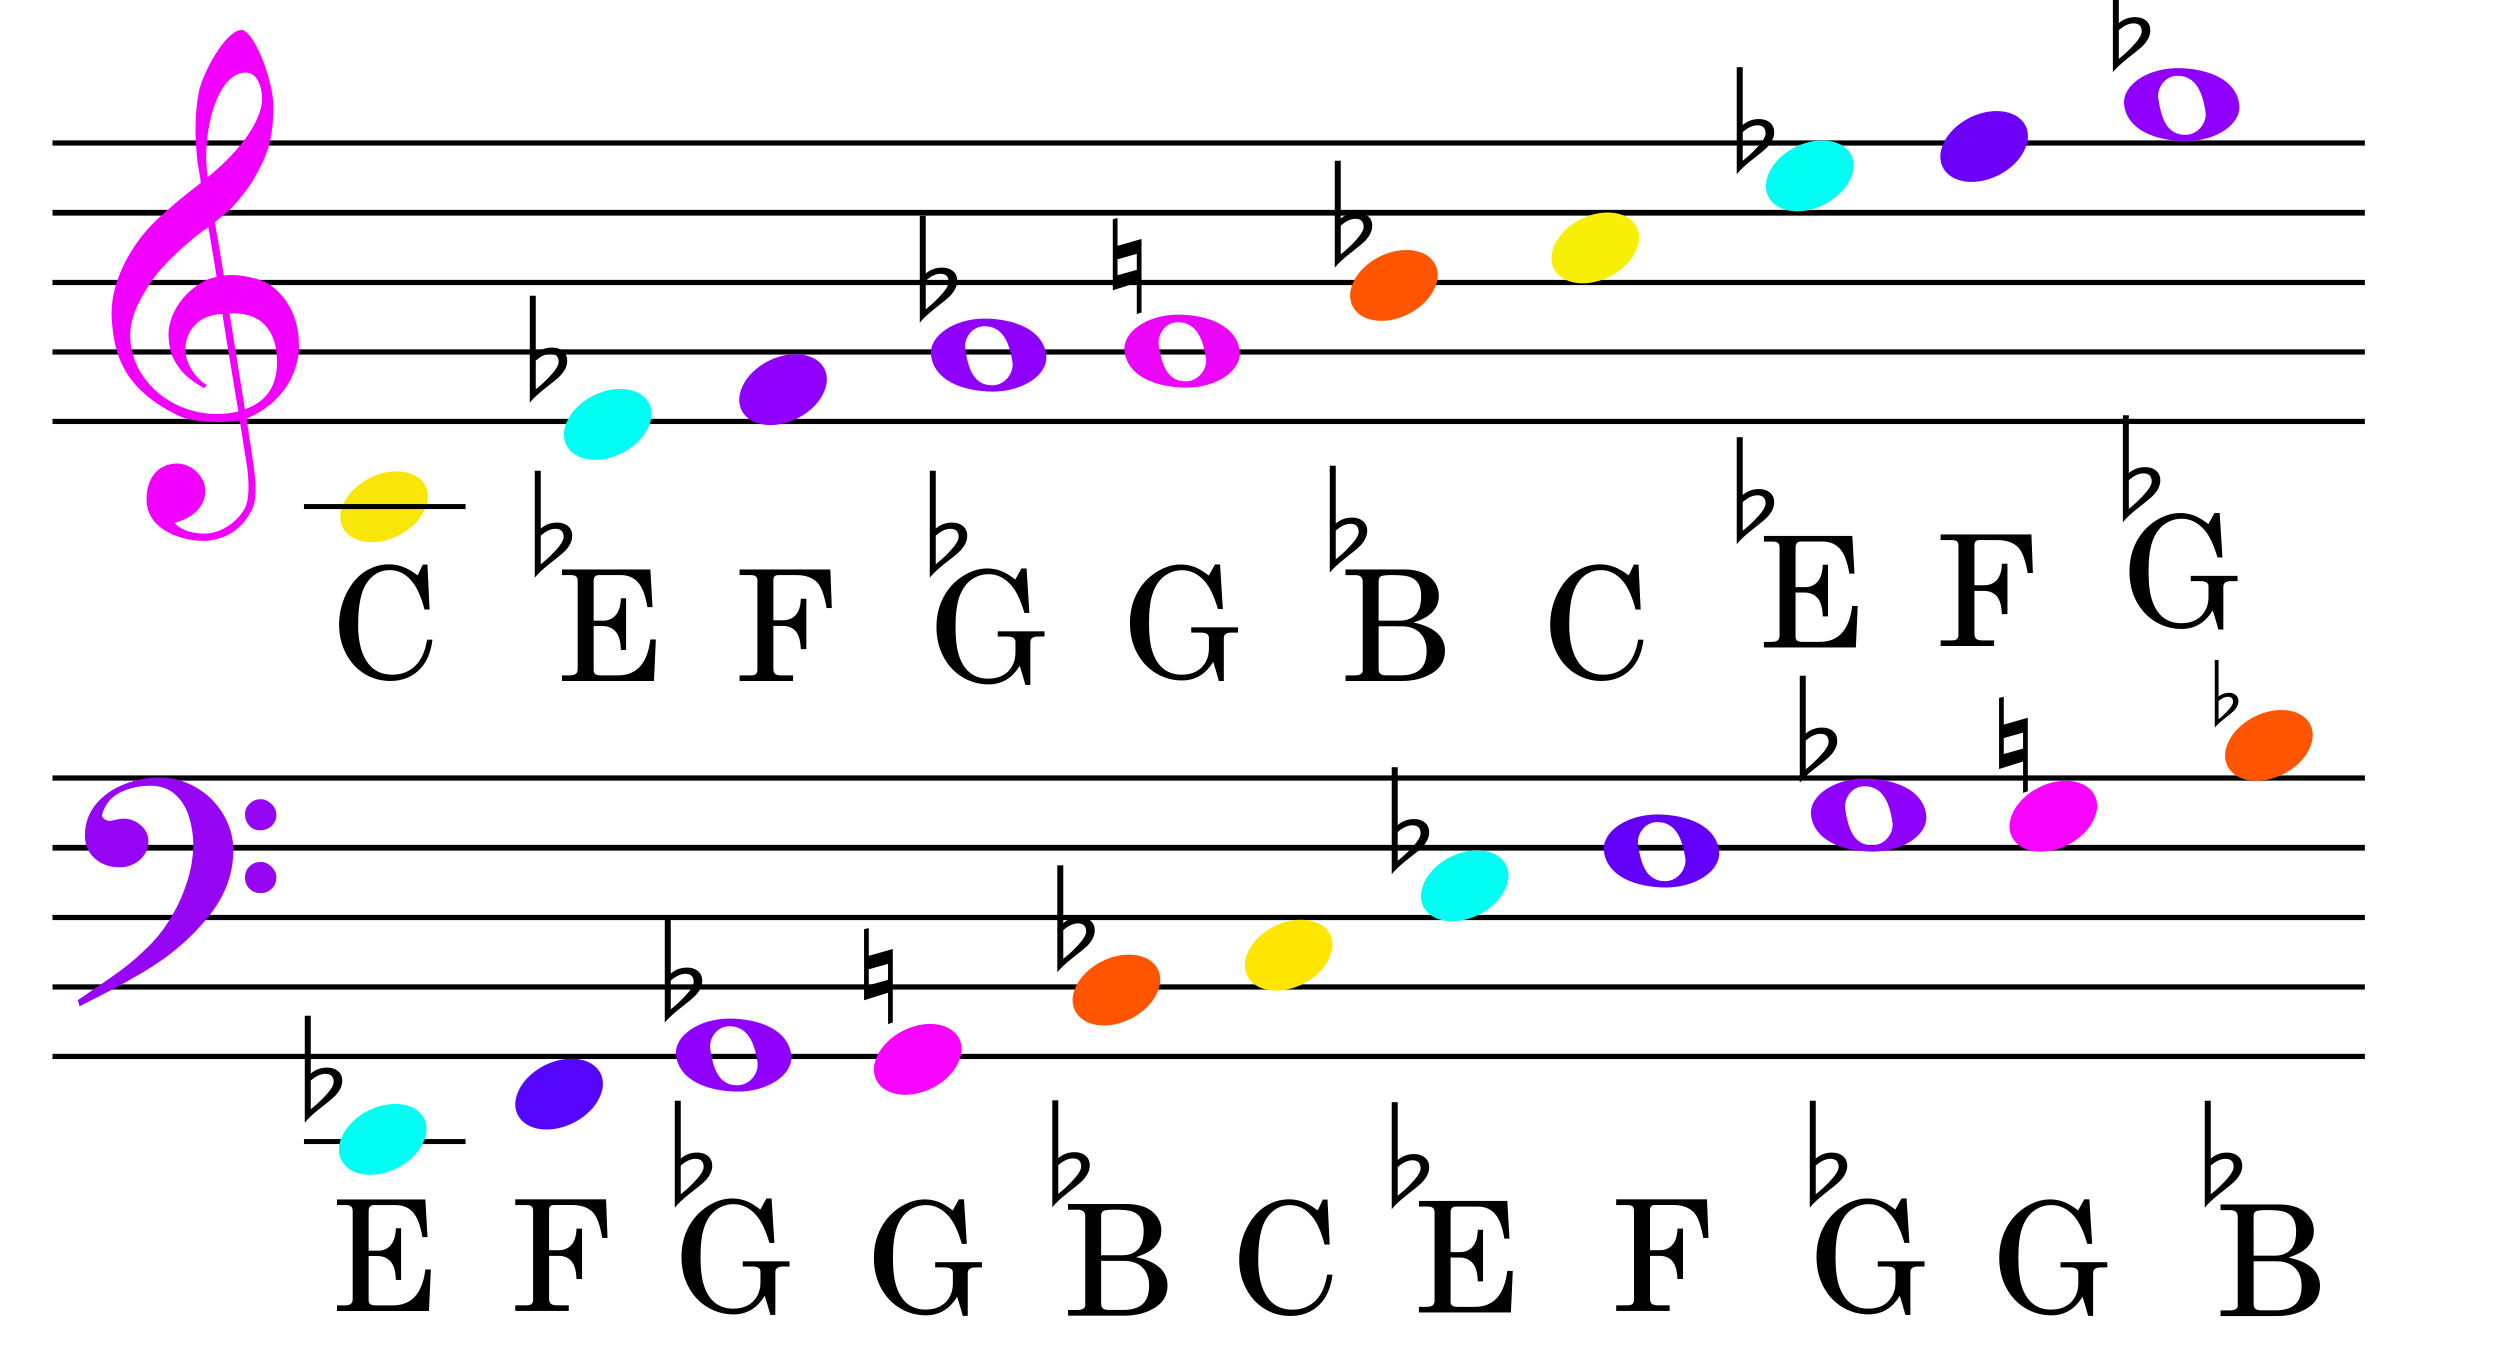 <?xml version="1.0" encoding="utf-8"?>
<!-- Generator: Adobe Illustrator 13.0.0, SVG Export Plug-In . SVG Version: 6.00 Build 14948)  -->
<!DOCTYPE svg PUBLIC "-//W3C//DTD SVG 1.0//EN" "http://www.w3.org/TR/2001/REC-SVG-20010904/DTD/svg10.dtd">
<svg version="1.0" id="Layer_1" xmlns="http://www.w3.org/2000/svg" xmlns:xlink="http://www.w3.org/1999/xlink" x="0px" y="0px"
	 width="500px" height="270px" viewBox="0 0 500 270" enable-background="new 0 0 500 270" xml:space="preserve">
<g id="Layer_1_1_">
</g>
<g id="Layer_2">
	<g id="Layer_2_1_">
		<g>
			<path d="M10.499,29.123v-1.044h462.473v1.044H10.499z M10.499,43.125v-1.153h462.473v1.153H10.499z M10.499,57.02v-1.044h462.473
				v1.044H10.499z M10.499,70.914V69.87h462.473v1.044H10.499z M10.499,84.809v-1.042h462.473v1.042H10.499z"/>
			<path fill="#F200FF" d="M35.969,83.271C24.656,77.888,22.844,70.97,22.35,63.884c-0.55-7.688,4.339-15.486,8.896-19.825
				c2.636-2.471,5.492-4.887,8.898-7.468c-0.111-1.922-0.55-2.692-0.77-5.437c-0.055-1.153-0.769-6.535,0.384-12.741
				C40.472,14.732,45.086,6.056,48.271,6c2.472-0.055,6.261,9.832,6.372,14.774c0.164,7.634-1.647,11.093-3.9,15.047
				c-1.153,1.978-2.361,3.351-3.625,4.889c-1.317,1.592-2.8,2.525-4.173,3.734c0,0,1.758,9.939,1.812,10.654
				c3.515-0.439,7.798,0.821,9.337,1.922c3.898,2.91,5.381,6.92,5.656,10.818c0.495,6.205-2.911,12.741-10.435,15.872
				c0,0,1.153,7.907,1.428,9.556c0.604,4.336,0.495,7.084-0.439,8.84c-1.592,2.966-4.173,5.711-9.171,6.043
				c-3.845,0.218-11.424-1.701-11.808-7.745c-0.221-3.57,1.373-7.413,5.71-7.687c2.636-0.22,5.767,1.977,5.986,5.106
				c0.22,2.692-1.537,5.493-6.095,6.756c0.714,0.989,2.855,2.146,5.931,2.146c3.185,0,6.479-2.146,8.073-4.998
				c0.989-1.867,0.878-5.219,0.495-8.293c-0.166-1.045-1.483-9.337-1.483-9.337C43.878,84.755,38.275,84.369,35.969,83.271z
				 M37.067,70.256c0.109,2.635,2.306,5.712,4.337,6.754c-0.273,0.166-0.548,0.605-0.548,0.605c-2.253-1.1-4.175-2.91-4.669-3.57
				c-1.592-2.14-2.251-3.349-2.471-6.59c-0.219-3.021,1.428-7.083,5.107-9.94c1.922-1.428,2.856-1.758,4.503-2.142l-1.647-9.94
				c-1.703,0.987-8.732,6.646-11.697,11.258c-2.636,4.12-4.229,7.415-3.9,11.479c0.659,9.172,10.709,16.696,21.583,14.115
				c0,0-3.24-19.497-3.187-19.497C38.495,63.005,36.902,67.62,37.067,70.256z M41.517,35.439
				c4.778-3.734,11.258-10.765,10.874-16.202c-0.109-1.701-0.823-4.777-3.295-4.723C43.438,14.569,40.251,26.375,41.517,35.439z
				 M48.985,81.844c6.317-2.142,6.592-7.579,6.372-10.82c-0.221-2.69-1.428-8.733-9.448-8.347L48.985,81.844z"/>
			<g>
				<path fill="#00FFF2" d="M124.126,77.791c4.667,0.056,7.249,3.24,5.765,7.14c-1.426,3.954-6.37,7.084-10.982,7.031
					c-4.614-0.055-7.195-3.295-5.712-7.193C114.625,80.867,119.512,77.736,124.126,77.791z"/>
				<g>
					<path d="M112.401,113.887h17.672l0.429,7.536h-1.019c-0.402-2.378-1.039-4.04-1.909-4.985c-0.87-0.947-2.003-1.42-3.399-1.42
						h-4.374c-0.352,0-0.617,0.097-0.8,0.287c-0.181,0.189-0.271,0.481-0.271,0.875v7.955h1.916c1.027,0,1.857-0.367,2.495-1.101
						c0.639-0.731,0.984-1.859,1.034-3.377h1.044v10.325h-1.044c-0.05-1.707-0.4-2.928-1.049-3.666
						c-0.649-0.741-1.532-1.109-2.646-1.109h-1.75v8.873c0,0.323,0.109,0.568,0.325,0.742c0.216,0.171,0.575,0.253,1.078,0.253
						h3.454c3.753,0,5.913-2.396,6.486-7.187h1.1l-0.377,8.312H112.4v-1.126h1.523c0.593,0,1.011-0.104,1.252-0.309
						c0.24-0.207,0.362-0.504,0.362-0.897V116.18c0-0.395-0.107-0.685-0.318-0.875c-0.211-0.192-0.541-0.287-0.996-0.287H112.4
						L112.401,113.887L112.401,113.887z"/>
				</g>
				<g enable-background="new    ">
					<path d="M113.444,72.168c0,1.006-0.468,2.002-1.404,2.99c-0.451,0.468-1.474,1.317-3.068,2.548
						c-1.404,1.109-2.41,2.054-3.016,2.834V59.142h1.196v11.57c0.918-0.797,2.011-1.196,3.276-1.196c0.866,0,1.568,0.218,2.106,0.65
						C113.141,70.634,113.444,71.302,113.444,72.168z M111.728,72.402c0-1.093-0.546-1.639-1.638-1.639
						c-0.919,0-1.898,0.451-2.938,1.353v5.746c0.901-0.711,1.742-1.474,2.522-2.288C111.043,74.17,111.728,73.113,111.728,72.402z"
						/>
				</g>
				<g enable-background="new    ">
					<path d="M114.444,107.168c0,1.006-0.468,2.002-1.404,2.99c-0.451,0.468-1.474,1.317-3.068,2.548
						c-1.404,1.109-2.41,2.054-3.016,2.834V94.142h1.196v11.57c0.918-0.797,2.011-1.196,3.276-1.196c0.866,0,1.568,0.218,2.106,0.65
						C114.141,105.634,114.444,106.302,114.444,107.168z M112.728,107.402c0-1.093-0.546-1.639-1.638-1.639
						c-0.919,0-1.898,0.451-2.938,1.353v5.746c0.901-0.711,1.742-1.474,2.522-2.288C112.043,109.17,112.728,108.113,112.728,107.402
						z"/>
				</g>
			</g>
			<g>
				<path fill="#8F00FF" d="M159.191,70.844c4.669,0.055,7.25,3.241,5.767,7.14c-1.428,3.954-6.371,7.084-10.984,7.029
					c-4.612-0.053-7.193-3.295-5.712-7.191C149.688,73.919,154.579,70.79,159.191,70.844z"/>
				<g>
					<path d="M147.915,113.887h18.153l0.297,7.723h-1.046c-0.466-2.655-1.115-4.387-1.951-5.191c-0.958-0.936-2.324-1.4-4.099-1.4
						h-3.583c-0.354,0-0.608,0.082-0.772,0.248c-0.161,0.166-0.242,0.414-0.242,0.748v8.043h1.919c1.067,0,1.919-0.352,2.552-1.056
						c0.634-0.706,0.976-1.79,1.027-3.26h1.1v10.083h-1.1c-0.07-1.668-0.412-2.855-1.027-3.57c-0.613-0.712-1.466-1.068-2.552-1.068
						h-1.919v8.521c0,0.503,0.121,0.858,0.362,1.063c0.241,0.209,0.66,0.312,1.253,0.312h2.325v1.123h-10.698v-1.127h2.288
						c0.461,0,0.79-0.093,0.984-0.277c0.196-0.186,0.293-0.493,0.293-0.913v-17.758c0-0.398-0.103-0.688-0.309-0.857
						c-0.206-0.174-0.565-0.256-1.076-0.256h-2.181L147.915,113.887L147.915,113.887z"/>
				</g>
			</g>
			<g>
				<g>
					<path fill="#EC06F9" d="M235.65,62.918c6.096,0.055,11.863,2.361,12.303,7.47c0.33,3.736-4.613,7.138-10.71,7.138
						c-6.151-0.054-11.861-2.306-12.354-7.411C224.559,66.322,229.552,62.918,235.65,62.918z M237.131,76.264
						c2.637,0,4.34-2.529,4.064-4.559c-0.605-4.009-1.979-7.25-5.604-7.25c-2.637,0-4.173,2.581-3.843,4.612
						C232.355,73.078,233.509,76.264,237.131,76.264z"/>
				</g>
				<g>
					<path d="M241.76,115.114l1.229-2.222h1.021l0.562,8.903h-0.991c-0.751-2.562-1.64-4.416-2.66-5.562
						c-1.302-1.461-2.795-2.188-4.479-2.188c-1.291,0-2.449,0.367-3.471,1.103c-1.023,0.731-1.809,1.832-2.354,3.298
						c-0.547,1.464-0.819,3.53-0.819,6.188c0,2.582,0.272,4.601,0.821,6.054c0.546,1.457,1.302,2.529,2.264,3.218
						c0.965,0.686,2.096,1.03,3.391,1.03c1.756,0,3.114-0.492,4.074-1.475c0.959-0.982,1.438-2.254,1.438-3.812v-2.092
						c0-0.332-0.13-0.588-0.386-0.769c-0.258-0.179-0.68-0.271-1.262-0.271h-1.893v-1.045h9.357v1.045h-1.268
						c-0.564,0-0.969,0.101-1.211,0.295s-0.361,0.479-0.361,0.854v8.532h-0.992c-0.359-1.327-0.737-2.604-1.129-3.821
						c-0.754,1.237-1.649,2.165-2.691,2.784c-1.04,0.616-2.219,0.928-3.537,0.928c-1.88,0-3.624-0.479-5.227-1.446
						c-1.604-0.967-2.871-2.324-3.801-4.08c-0.93-1.754-1.396-3.737-1.396-5.949c0-2.223,0.468-4.213,1.401-5.973
						c0.934-1.759,2.211-3.156,3.832-4.192c1.623-1.037,3.262-1.552,4.92-1.552c0.942,0,1.844,0.158,2.705,0.476
						C239.7,113.686,240.672,114.268,241.76,115.114z"/>
				</g>
			</g>
			<g>
				<path fill="#FF5500" d="M281.364,50.005c4.67,0.054,7.251,3.24,5.766,7.138c-1.428,3.955-6.372,7.083-10.979,7.031
					c-4.604-0.056-7.188-3.295-5.717-7.195C271.865,53.08,276.752,49.95,281.364,50.005z"/>
				<g>
					<path d="M269.104,113.887h11.614c2.279,0,4.025,0.504,5.235,1.508c1.211,1.006,1.814,2.266,1.814,3.783
						c0,1.266-0.422,2.34-1.271,3.225c-0.85,0.885-2.107,1.582-3.812,2.095c2.104,0.442,3.686,1.14,4.732,2.093
						c1.055,0.952,1.579,2.152,1.579,3.602c0,1.107-0.304,2.089-0.896,2.942c-0.604,0.856-1.598,1.581-2.979,2.175
						c-1.396,0.597-2.974,0.894-4.742,0.894h-11.271v-1.127h1.84c0.553,0,0.96-0.091,1.213-0.271
						c0.255-0.179,0.384-0.388,0.384-0.615v-17.887c0-0.423-0.124-0.744-0.377-0.959c-0.25-0.218-0.612-0.324-1.103-0.324h-1.961
						V113.887L269.104,113.887z M275.727,124.13h4.237c1.302,0,2.336-0.38,3.108-1.14c0.771-0.76,1.156-2.01,1.156-3.742
						c0-1.07-0.188-1.906-0.549-2.507c-0.369-0.604-0.9-1.038-1.606-1.317c-0.7-0.273-1.91-0.41-3.638-0.41
						c-1.229,0-1.979,0.086-2.271,0.26c-0.292,0.178-0.438,0.482-0.438,0.925V124.13L275.727,124.13L275.727,124.13z
						 M275.727,125.257v8.608c0,0.402,0.117,0.703,0.355,0.904s0.664,0.302,1.277,0.302h2.707c1.793,0,3.113-0.392,3.972-1.183
						s1.282-2.021,1.282-3.691c0-1.529-0.441-2.734-1.324-3.615c-0.891-0.881-2.111-1.322-3.676-1.322L275.727,125.257
						L275.727,125.257z"/>
				</g>
				<g enable-background="new    ">
					<path d="M274.443,45.168c0,1.006-0.467,2.002-1.403,2.99c-0.451,0.468-1.474,1.317-3.067,2.548
						c-1.404,1.109-2.41,2.054-3.017,2.834V32.142h1.196v11.57c0.918-0.797,2.01-1.196,3.271-1.196c0.867,0,1.568,0.218,2.104,0.65
						C274.141,43.634,274.443,44.302,274.443,45.168z M272.729,45.402c0-1.093-0.547-1.639-1.639-1.639
						c-0.919,0-1.898,0.451-2.938,1.353v5.746c0.896-0.711,1.742-1.474,2.521-2.288C272.043,47.17,272.729,46.113,272.729,45.402z"
						/>
				</g>
				<g enable-background="new    ">
					<path d="M273.443,106.168c0,1.006-0.467,2.002-1.403,2.99c-0.451,0.468-1.474,1.317-3.067,2.548
						c-1.404,1.109-2.41,2.054-3.017,2.834V93.142h1.196v11.57c0.918-0.797,2.01-1.196,3.271-1.196c0.867,0,1.568,0.218,2.104,0.65
						C273.141,104.634,273.443,105.302,273.443,106.168z M271.729,106.402c0-1.093-0.547-1.639-1.639-1.639
						c-0.919,0-1.898,0.451-2.938,1.353v5.746c0.896-0.711,1.742-1.474,2.521-2.288C271.043,108.17,271.729,107.113,271.729,106.402
						z"/>
				</g>
			</g>
			<g>
				<path fill="#F7F006" d="M321.625,42.497c4.67,0.053,7.252,3.24,5.766,7.138c-1.428,3.956-6.358,7.084-10.979,7.031
					c-4.612-0.055-7.188-3.295-5.708-7.195C312.121,45.572,317.013,42.441,321.625,42.497z"/>
				<g>
					<path d="M325.745,115.08l1.021-2.157h0.938l0.429,8.981h-1.019c-0.664-2.541-1.495-4.416-2.498-5.62
						c-1.243-1.511-2.729-2.263-4.454-2.263c-1.867,0-3.388,0.836-4.562,2.509c-1.175,1.672-1.756,4.503-1.756,8.493
						c0,3.355,0.675,5.912,2.021,7.679c1.146,1.492,2.752,2.235,4.812,2.235c1.812,0,3.326-0.58,4.55-1.741
						c1.229-1.162,2.022-2.914,2.396-5.259h1.072c-0.312,2.654-1.229,4.691-2.729,6.119c-1.508,1.428-3.409,2.14-5.698,2.14
						c-1.854,0-3.562-0.468-5.106-1.402c-1.562-0.937-2.795-2.278-3.729-4.034c-0.93-1.757-1.396-3.681-1.396-5.769
						c0-2.222,0.479-4.308,1.438-6.259c0.964-1.948,2.188-3.413,3.688-4.397c1.495-0.979,3.104-1.468,4.835-1.468
						c0.964,0,1.896,0.169,2.805,0.502C323.7,113.701,324.683,114.277,325.745,115.08z"/>
				</g>
			</g>
			<g>
				<path fill="#6C00F9" d="M399.405,22.215c4.668,0.055,7.249,3.24,5.766,7.14c-1.428,3.954-6.372,7.084-10.984,7.029
					c-4.604-0.056-7.188-3.295-5.71-7.193C389.904,25.29,394.791,22.16,399.405,22.215z"/>
				<g>
					<path d="M388.131,106.887h18.154l0.295,7.723h-1.046c-0.462-2.655-1.111-4.387-1.95-5.191c-0.961-0.936-2.325-1.4-4.097-1.4
						h-3.588c-0.354,0-0.608,0.082-0.771,0.248s-0.243,0.414-0.243,0.748v8.043h1.918c1.065,0,1.917-0.352,2.562-1.056
						c0.633-0.706,0.974-1.79,1.021-3.26h1.104v10.083h-1.104c-0.068-1.668-0.409-2.855-1.021-3.57
						c-0.61-0.712-1.478-1.068-2.562-1.068h-1.918v8.521c0,0.503,0.117,0.858,0.362,1.063c0.243,0.209,0.662,0.312,1.252,0.312
						h2.324v1.123h-10.697v-1.127h2.289c0.463,0,0.788-0.093,0.985-0.277c0.188-0.186,0.292-0.493,0.292-0.913v-17.758
						c0-0.398-0.104-0.688-0.312-0.857c-0.204-0.174-0.562-0.256-1.075-0.256h-2.181v-1.127h0.003v-0.002h0.004V106.887
						L388.131,106.887z"/>
				</g>
			</g>
			<g>
				<path fill="#F7E608" d="M79.411,94.27c4.667,0.054,7.249,3.24,5.766,7.138c-1.428,3.957-6.371,7.088-10.984,7.03
					c-4.614-0.054-7.192-3.295-5.71-7.192C69.908,97.348,74.797,94.214,79.411,94.27z"/>
				<g>
					<path d="M83.53,115.08l1.022-2.157h0.938l0.429,8.981H84.9c-0.666-2.541-1.495-4.416-2.498-5.62
						c-1.247-1.511-2.73-2.263-4.456-2.263c-1.867,0-3.387,0.836-4.561,2.509c-1.175,1.672-1.758,4.503-1.758,8.493
						c0,3.355,0.676,5.912,2.018,7.679c1.146,1.492,2.753,2.235,4.822,2.235c1.809,0,3.325-0.58,4.549-1.741
						c1.223-1.162,2.024-2.914,2.396-5.259h1.073c-0.312,2.654-1.22,4.691-2.729,6.119c-1.508,1.428-3.409,2.14-5.698,2.14
						c-1.86,0-3.565-0.468-5.117-1.402c-1.55-0.937-2.795-2.278-3.724-4.034c-0.929-1.757-1.395-3.681-1.395-5.769
						c0-2.222,0.479-4.308,1.438-6.259c0.96-1.948,2.187-3.413,3.684-4.397c1.494-0.979,3.107-1.468,4.835-1.468
						c0.963,0,1.896,0.169,2.8,0.502C81.485,113.701,82.468,114.277,83.53,115.08z"/>
				</g>
				<line fill="none" stroke="#000000" x1="60.794" y1="101.312" x2="93.115" y2="101.312"/>
			</g>
			<g>
				<g>
					<path fill="#8F00FF" d="M196.955,63.713c6.096,0.055,11.864,2.361,12.303,7.47c0.33,3.736-4.613,7.138-10.71,7.138
						c-6.151-0.054-11.861-2.306-12.354-7.411C185.864,67.117,190.856,63.713,196.955,63.713z M198.436,77.059
						c2.637,0,4.34-2.529,4.064-4.559c-0.605-4.009-1.979-7.25-5.604-7.25c-2.637,0-4.173,2.581-3.843,4.612
						C193.66,73.873,194.813,77.059,198.436,77.059z"/>
				</g>
				<g>
					<path d="M203.064,115.909l1.229-2.222h1.021l0.562,8.902h-0.991c-0.751-2.562-1.64-4.416-2.66-5.562
						c-1.302-1.461-2.795-2.188-4.479-2.188c-1.291,0-2.449,0.367-3.471,1.104c-1.023,0.73-1.809,1.832-2.354,3.297
						c-0.547,1.465-0.819,3.531-0.819,6.188c0,2.582,0.272,4.601,0.821,6.054c0.546,1.457,1.302,2.529,2.264,3.219
						c0.965,0.686,2.096,1.029,3.391,1.029c1.756,0,3.115-0.498,4.074-1.479s1.438-2.254,1.438-3.812v-2.092
						c0-0.332-0.13-0.588-0.386-0.769c-0.258-0.179-0.68-0.271-1.262-0.271h-1.894v-1.045h9.356v1.045h-1.268
						c-0.564,0-0.969,0.101-1.211,0.295c-0.242,0.193-0.361,0.479-0.361,0.854v8.532h-0.992c-0.358-1.327-0.736-2.604-1.129-3.821
						c-0.754,1.237-1.648,2.165-2.69,2.784c-1.04,0.611-2.219,0.928-3.537,0.928c-1.88,0-3.624-0.479-5.227-1.446
						c-1.604-0.967-2.871-2.324-3.801-4.08c-0.93-1.754-1.396-3.736-1.396-5.949c0-2.223,0.468-4.213,1.401-5.973
						c0.934-1.759,2.211-3.156,3.832-4.191c1.623-1.037,3.262-1.553,4.92-1.553c0.942,0,1.844,0.158,2.706,0.477
						C201.005,114.48,201.977,115.062,203.064,115.909z"/>
				</g>
				<g enable-background="new    ">
					<path d="M193.444,107.168c0,1.006-0.468,2.002-1.404,2.99c-0.451,0.468-1.474,1.317-3.068,2.548
						c-1.404,1.109-2.41,2.054-3.016,2.834V94.142h1.196v11.57c0.918-0.797,2.011-1.196,3.276-1.196c0.866,0,1.568,0.218,2.106,0.65
						C193.141,105.634,193.444,106.302,193.444,107.168z M191.728,107.402c0-1.093-0.546-1.639-1.638-1.639
						c-0.919,0-1.898,0.451-2.938,1.353v5.746c0.901-0.711,1.742-1.474,2.522-2.288C191.043,109.17,191.728,108.113,191.728,107.402
						z"/>
				</g>
				<g enable-background="new    ">
					<path d="M191.444,56.168c0,1.006-0.468,2.002-1.404,2.99c-0.451,0.468-1.474,1.317-3.068,2.548
						c-1.404,1.109-2.41,2.054-3.016,2.834V43.142h1.196v11.57c0.918-0.797,2.011-1.196,3.276-1.196c0.866,0,1.568,0.218,2.106,0.65
						C191.141,54.634,191.444,55.302,191.444,56.168z M189.728,56.402c0-1.093-0.546-1.639-1.638-1.639
						c-0.919,0-1.898,0.451-2.938,1.353v5.746c0.901-0.711,1.742-1.474,2.522-2.288C189.043,58.17,189.728,57.113,189.728,56.402z"
						/>
				</g>
			</g>
			<g>
				<path fill="#00FFF2" d="M364.517,28.087c4.667,0.056,7.249,3.24,5.771,7.141c-1.426,3.953-6.369,7.084-10.981,7.03
					c-4.608-0.055-7.189-3.295-5.712-7.192C355.016,31.163,359.902,28.032,364.517,28.087z"/>
				<g>
					<path d="M352.791,107.183h17.673l0.429,7.536h-1.02c-0.401-2.378-1.039-4.04-1.908-4.985c-0.87-0.946-2.004-1.42-3.396-1.42
						h-4.374c-0.354,0-0.617,0.098-0.806,0.287c-0.181,0.189-0.271,0.481-0.271,0.875v7.955h1.916c1.021,0,1.854-0.367,2.494-1.101
						c0.639-0.731,0.979-1.859,1.033-3.377h1.045v10.325h-1.045c-0.055-1.707-0.398-2.928-1.054-3.666
						c-0.646-0.741-1.526-1.109-2.646-1.109h-1.75v8.873c0,0.322,0.104,0.568,0.324,0.742c0.217,0.171,0.569,0.253,1.074,0.253
						h3.452c3.753,0,5.913-2.396,6.486-7.187h1.101l-0.378,8.312H352.78v-1.126h1.521c0.599,0,1.017-0.104,1.253-0.309
						c0.239-0.207,0.361-0.505,0.361-0.897v-17.688c0-0.395-0.104-0.685-0.316-0.875c-0.212-0.191-0.541-0.287-0.993-0.287h-1.821
						v-1.131H352.791z"/>
				</g>
				<g enable-background="new    ">
					<path d="M354.834,26.464c0,1.006-0.467,2.002-1.403,2.99c-0.446,0.468-1.474,1.317-3.062,2.548
						c-1.404,1.109-2.41,2.054-3.021,2.834V13.438h1.196v11.57c0.918-0.797,2.01-1.196,3.275-1.196c0.862,0,1.563,0.218,2.104,0.65
						C354.531,24.93,354.834,25.598,354.834,26.464z M353.119,26.698c0-1.093-0.547-1.639-1.639-1.639
						c-0.924,0-1.898,0.451-2.938,1.353v5.746c0.9-0.711,1.742-1.474,2.521-2.288C352.434,28.466,353.119,27.409,353.119,26.698z"/>
				</g>
				<g enable-background="new    ">
					<path d="M354.834,100.464c0,1.006-0.467,2.002-1.403,2.99c-0.446,0.468-1.474,1.317-3.062,2.548
						c-1.404,1.109-2.41,2.054-3.021,2.834V87.438h1.196v11.57c0.918-0.797,2.01-1.196,3.275-1.196c0.862,0,1.563,0.218,2.104,0.65
						C354.531,98.93,354.834,99.598,354.834,100.464z M353.119,100.698c0-1.093-0.547-1.639-1.639-1.639
						c-0.924,0-1.898,0.451-2.938,1.353v5.746c0.9-0.711,1.742-1.474,2.521-2.288C352.434,102.466,353.119,101.409,353.119,100.698z
						"/>
				</g>
			</g>
			<g>
				<g>
					<path fill="#8F00FF" d="M435.569,13.623c6.096,0.055,11.857,2.361,12.303,7.47c0.33,3.736-4.613,7.137-10.71,7.137
						c-6.151-0.053-11.861-2.306-12.354-7.41C424.479,17.027,429.471,13.623,435.569,13.623z M437.05,26.969
						c2.637,0,4.34-2.529,4.064-4.559c-0.605-4.009-1.979-7.25-5.604-7.25c-2.637,0-4.173,2.581-3.843,4.612
						C432.273,23.783,433.428,26.969,437.05,26.969z"/>
				</g>
				<g>
					<path d="M441.679,104.819l1.229-2.222h1.021l0.562,8.902H443.5c-0.751-2.562-1.64-4.416-2.66-5.562
						c-1.302-1.461-2.795-2.188-4.479-2.188c-1.29,0-2.448,0.367-3.476,1.104c-1.021,0.73-1.81,1.832-2.354,3.297
						c-0.548,1.465-0.819,3.531-0.819,6.188c0,2.582,0.271,4.601,0.821,6.054c0.546,1.457,1.302,2.529,2.264,3.219
						c0.966,0.686,2.103,1.029,3.396,1.029c1.756,0,3.109-0.492,4.068-1.475s1.438-2.254,1.438-3.812v-2.092
						c0-0.332-0.13-0.588-0.386-0.769c-0.263-0.179-0.686-0.271-1.268-0.271h-1.894v-1.045h9.354v1.045h-1.268
						c-0.564,0-0.969,0.101-1.211,0.295c-0.242,0.193-0.361,0.479-0.361,0.854v8.532h-0.992c-0.354-1.327-0.73-2.604-1.129-3.821
						c-0.754,1.237-1.646,2.165-2.688,2.784c-1.04,0.616-2.224,0.928-3.537,0.928c-1.88,0-3.624-0.479-5.229-1.446
						c-1.604-0.967-2.869-2.324-3.804-4.08c-0.93-1.754-1.396-3.736-1.396-5.949c0-2.223,0.469-4.213,1.396-5.973
						c0.938-1.759,2.211-3.156,3.832-4.191c1.623-1.037,3.266-1.553,4.921-1.553c0.941,0,1.848,0.158,2.705,0.477
						C439.619,103.391,440.591,103.973,441.679,104.819z"/>
				</g>
				<g enable-background="new    ">
					<path d="M432.059,96.078c0,1.006-0.469,2.002-1.399,2.99c-0.451,0.468-1.479,1.317-3.068,2.548
						c-1.403,1.109-2.409,2.054-3.016,2.834V83.052h1.19v11.57c0.919-0.797,2.017-1.196,3.277-1.196c0.865,0,1.568,0.218,2.105,0.65
						C431.755,94.544,432.059,95.212,432.059,96.078z M430.342,96.312c0-1.093-0.545-1.639-1.638-1.639
						c-0.919,0-1.897,0.451-2.938,1.353v5.746c0.902-0.711,1.742-1.474,2.522-2.288C429.657,98.08,430.342,97.023,430.342,96.312z"
						/>
				</g>
				<g enable-background="new    ">
					<path d="M430.059,6.078c0,1.006-0.469,2.002-1.399,2.99c-0.451,0.468-1.479,1.317-3.068,2.548
						c-1.403,1.109-2.409,2.054-3.016,2.834V-6.948h1.19v11.57c0.919-0.797,2.017-1.196,3.277-1.196c0.865,0,1.568,0.218,2.105,0.65
						C429.755,4.544,430.059,5.212,430.059,6.078z M428.342,6.312c0-1.093-0.545-1.639-1.638-1.639
						c-0.919,0-1.897,0.451-2.938,1.353v5.746c0.902-0.711,1.742-1.474,2.522-2.288C427.657,8.08,428.342,7.023,428.342,6.312z"/>
				</g>
			</g>
		</g>
		<g>
			<path d="M10.499,156.125v-1.044h462.473v1.044H10.499z M10.499,170.125v-1.152h462.473v1.152H10.499z M10.499,184.02v-1.043
				h462.473v1.043H10.499z M10.499,197.914v-1.044h462.473v1.044H10.499z M10.499,211.809v-1.043h462.473v1.043H10.499z"/>
			<path fill="#5406FF" d="M114.4,211.738c4.669,0.055,7.25,3.242,5.767,7.14c-1.428,3.955-6.371,7.086-10.984,7.028
				c-4.612-0.053-7.193-3.295-5.712-7.191C104.899,214.814,109.788,211.686,114.4,211.738z"/>
			<path fill="#F803FF" d="M186.126,204.791c4.667,0.057,7.249,3.238,5.765,7.141c-1.426,3.953-6.37,7.084-10.982,7.029
				c-4.614-0.055-7.195-3.295-5.712-7.193C176.625,207.866,181.512,204.734,186.126,204.791z"/>
			<g>
				<path d="M323.244,239.868h18.154l0.295,7.723h-1.044c-0.477-2.655-1.112-4.39-1.95-5.192c-0.959-0.936-2.325-1.396-4.104-1.396
					h-3.584c-0.354,0-0.604,0.083-0.771,0.249c-0.161,0.166-0.241,0.414-0.241,0.746v8.047h1.917c1.069,0,1.921-0.354,2.552-1.062
					c0.636-0.707,0.979-1.791,1.028-3.26h1.102v10.082h-1.102c-0.07-1.668-0.412-2.854-1.028-3.57
					c-0.604-0.711-1.465-1.062-2.552-1.062H330v8.521c0,0.509,0.121,0.854,0.362,1.062c0.23,0.207,0.659,0.312,1.252,0.312h2.314
					v1.123h-10.688v-1.127h2.287c0.465,0,0.79-0.101,0.979-0.275c0.194-0.188,0.294-0.493,0.294-0.915V242.12
					c0-0.397-0.103-0.688-0.311-0.858c-0.204-0.173-0.562-0.255-1.076-0.255h-2.18L323.244,239.868L323.244,239.868z"/>
			</g>
			<g>
				<path d="M415.624,242.089l1.227-2.223h1.021l0.562,8.901h-0.979c-0.751-2.562-1.646-4.416-2.66-5.562
					c-1.304-1.458-2.796-2.188-4.479-2.188c-1.291,0-2.447,0.358-3.473,1.102c-1.021,0.73-1.809,1.834-2.354,3.299
					c-0.554,1.466-0.818,3.532-0.818,6.188c0,2.582,0.271,4.604,0.818,6.062c0.55,1.456,1.306,2.521,2.268,3.218
					c0.962,0.688,2.095,1.03,3.391,1.03c1.762,0,3.113-0.492,4.074-1.479c0.96-0.979,1.438-2.252,1.438-3.812v-2.098
					c0-0.332-0.128-0.586-0.396-0.771c-0.259-0.182-0.681-0.271-1.264-0.271h-1.891v-1.045h9.354v1.045h-1.271
					c-0.563,0-0.978,0.104-1.21,0.299c-0.241,0.189-0.362,0.479-0.362,0.853v8.534h-0.992c-0.354-1.327-0.729-2.604-1.126-3.816
					c-0.753,1.23-1.652,2.164-2.688,2.78c-1.041,0.615-2.229,0.933-3.54,0.933c-1.891,0-3.62-0.479-5.229-1.442
					c-1.603-0.972-2.869-2.325-3.801-4.079c-0.929-1.759-1.396-3.738-1.396-5.949c0-2.228,0.477-4.215,1.401-5.978
					c0.932-1.763,2.212-3.152,3.833-4.19c1.619-1.031,3.258-1.55,4.917-1.55c0.945,0,1.844,0.154,2.705,0.478
					C413.565,240.66,414.537,241.242,415.624,242.089z"/>
			</g>
			<path fill="#FFE600" d="M260.312,183.951c4.668,0.053,7.25,3.24,5.764,7.139c-1.43,3.955-6.369,7.086-10.98,7.03
				c-4.613-0.056-7.193-3.295-5.708-7.194C250.812,187.027,255.697,183.895,260.312,183.951z"/>
			<path fill="#F803FF" d="M413.242,156.162c4.667,0.057,7.248,3.238,5.764,7.141c-1.428,3.953-6.37,7.084-10.979,7.03
				c-4.614-0.056-7.192-3.297-5.711-7.192C403.739,159.236,408.628,156.105,413.242,156.162z"/>
			<g>
				<path d="M103.057,239.868h18.153l0.296,7.723h-1.045c-0.464-2.655-1.113-4.39-1.951-5.192c-0.96-0.936-2.325-1.396-4.098-1.396
					h-3.586c-0.352,0-0.608,0.083-0.771,0.249c-0.161,0.166-0.242,0.414-0.242,0.746v8.047h1.917c1.066,0,1.917-0.354,2.551-1.062
					c0.632-0.707,0.974-1.791,1.026-3.26h1.103v10.082h-1.101c-0.07-1.668-0.409-2.854-1.025-3.57
					c-0.61-0.711-1.467-1.062-2.551-1.062h-1.917v8.521c0,0.509,0.117,0.854,0.362,1.062c0.243,0.207,0.661,0.312,1.252,0.312h2.325
					v1.123h-10.698v-1.127h2.289c0.463,0,0.788-0.101,0.984-0.275c0.195-0.188,0.292-0.493,0.292-0.915V242.12
					c0-0.397-0.101-0.688-0.309-0.858c-0.205-0.173-0.563-0.255-1.076-0.255h-2.18v-1.128h0.001L103.057,239.868L103.057,239.868z"
					/>
			</g>
			<g>
				<path d="M190.549,242.089l1.229-2.223h1.019l0.563,8.901h-0.992c-0.751-2.562-1.636-4.416-2.66-5.562
					c-1.302-1.458-2.796-2.188-4.479-2.188c-1.292,0-2.452,0.358-3.469,1.102c-1.024,0.73-1.807,1.834-2.353,3.299
					c-0.545,1.466-0.821,3.532-0.821,6.188c0,2.582,0.273,4.604,0.823,6.062c0.546,1.458,1.302,2.521,2.266,3.218
					c0.962,0.688,2.093,1.03,3.389,1.03c1.757,0,3.114-0.492,4.073-1.479c0.96-0.979,1.438-2.252,1.438-3.812v-2.098
					c0-0.332-0.125-0.586-0.385-0.771c-0.256-0.182-0.681-0.271-1.262-0.271h-1.894v-1.045h9.357v1.045h-1.267
					c-0.565,0-0.969,0.104-1.21,0.299c-0.245,0.189-0.364,0.479-0.364,0.853v8.534h-0.991c-0.362-1.327-0.739-2.604-1.128-3.816
					c-0.75,1.23-1.651,2.164-2.69,2.78c-1.039,0.615-2.221,0.933-3.54,0.933c-1.88,0-3.62-0.479-5.226-1.442
					c-1.606-0.972-2.871-2.325-3.801-4.079c-0.93-1.759-1.396-3.738-1.396-5.949c0-2.228,0.466-4.215,1.399-5.978
					c0.933-1.763,2.212-3.152,3.833-4.19c1.619-1.031,3.26-1.55,4.916-1.55c0.947,0,1.845,0.154,2.705,0.478
					C188.491,240.66,189.465,241.242,190.549,242.089z"/>
			</g>
			<g>
				<path d="M263.542,242.08l1.021-2.157h0.939l0.43,8.981h-1.021c-0.663-2.54-1.494-4.416-2.496-5.619
					c-1.246-1.51-2.729-2.264-4.455-2.264c-1.867,0-3.388,0.836-4.562,2.51c-1.174,1.673-1.756,4.504-1.756,8.494
					c0,3.354,0.674,5.91,2.018,7.678c1.146,1.49,2.752,2.234,4.82,2.234c1.81,0,3.326-0.578,4.549-1.74
					c1.225-1.163,2.023-2.914,2.396-5.258h1.072c-0.312,2.646-1.222,4.688-2.729,6.117c-1.506,1.428-3.408,2.141-5.699,2.141
					c-1.854,0-3.562-0.469-5.107-1.402c-1.559-0.936-2.796-2.279-3.724-4.033c-0.93-1.758-1.396-3.682-1.396-5.77
					c0-2.221,0.479-4.309,1.438-6.26c0.963-1.948,2.188-3.414,3.685-4.396c1.496-0.98,3.104-1.468,4.838-1.468
					c0.966,0,1.896,0.169,2.808,0.502C261.497,240.701,262.479,241.277,263.542,242.08z"/>
			</g>
			<line fill="none" stroke="#000000" x1="60.794" y1="228.311" x2="93.115" y2="228.311"/>
			<g>
				<path fill="#6200FC" d="M331.519,162.889c6.104,0.055,11.863,2.36,12.312,7.469c0.33,3.736-4.612,7.146-10.709,7.146
					c-6.151-0.061-11.859-2.312-12.355-7.411C320.426,166.292,325.42,162.889,331.519,162.889z M332.999,176.232
					c2.638,0,4.341-2.527,4.065-4.562c-0.606-4.009-1.979-7.25-5.604-7.25c-2.636,0-4.173,2.581-3.841,4.612
					C328.224,173.048,329.377,176.232,332.999,176.232z"/>
			</g>
			<g>
				<path fill="#00FFF2" d="M79.126,220.791c4.667,0.057,7.249,3.24,5.765,7.141c-1.426,3.953-6.369,7.084-10.981,7.03
					c-4.614-0.055-7.195-3.295-5.712-7.192C69.625,223.867,74.512,220.736,79.126,220.791z"/>
				<g>
					<path d="M67.401,239.887h17.672l0.429,7.536h-1.02c-0.401-2.378-1.039-4.04-1.908-4.985c-0.87-0.94-2.004-1.42-3.399-1.42
						h-4.374c-0.352,0-0.617,0.104-0.8,0.287c-0.181,0.189-0.271,0.481-0.271,0.875v7.955h1.916c1.026,0,1.856-0.367,2.494-1.101
						c0.639-0.731,0.984-1.859,1.034-3.377h1.044v10.325h-1.044c-0.05-1.707-0.399-2.928-1.049-3.666
						c-0.649-0.741-1.532-1.109-2.646-1.109h-1.75v8.873c0,0.322,0.108,0.568,0.324,0.742c0.217,0.171,0.575,0.253,1.078,0.253
						h3.454c3.753,0,5.913-2.396,6.486-7.187h1.1l-0.377,8.312H67.4v-1.126h1.523c0.593,0,1.011-0.104,1.252-0.309
						c0.24-0.207,0.362-0.511,0.362-0.897V242.18c0-0.395-0.107-0.685-0.318-0.875c-0.211-0.188-0.541-0.287-0.996-0.287H67.4
						L67.401,239.887L67.401,239.887z"/>
				</g>
				<g enable-background="new    ">
					<path d="M68.444,216.168c0,1.006-0.468,2.002-1.404,2.99c-0.451,0.468-1.474,1.316-3.068,2.548
						c-1.404,1.108-2.41,2.054-3.016,2.834v-21.397h1.196v11.569c0.918-0.797,2.011-1.196,3.276-1.196
						c0.866,0,1.568,0.219,2.106,0.65C68.141,214.634,68.444,215.302,68.444,216.168z M66.728,216.402
						c0-1.094-0.546-1.639-1.638-1.639c-0.919,0-1.898,0.446-2.938,1.353v5.745c0.901-0.711,1.742-1.477,2.522-2.287
						C66.043,218.17,66.728,217.113,66.728,216.402z"/>
				</g>
			</g>
			<g>
				<g>
					<path fill="#8F00FF" d="M145.955,203.713c6.096,0.055,11.863,2.361,12.303,7.471c0.33,3.735-4.613,7.137-10.71,7.137
						c-6.151-0.053-11.861-2.305-12.354-7.404C134.864,207.117,139.856,203.713,145.955,203.713z M147.436,217.059
						c2.637,0,4.34-2.524,4.064-4.559c-0.605-4.01-1.979-7.25-5.604-7.25c-2.637,0-4.173,2.581-3.843,4.611
						C142.66,213.873,143.813,217.059,147.436,217.059z"/>
				</g>
				<g>
					<path d="M152.064,241.909l1.229-2.222h1.021l0.562,8.896h-0.991c-0.751-2.562-1.64-4.416-2.66-5.562
						c-1.302-1.461-2.795-2.188-4.479-2.188c-1.291,0-2.448,0.367-3.47,1.104c-1.023,0.729-1.809,1.832-2.354,3.299
						c-0.547,1.466-0.819,3.529-0.819,6.188c0,2.582,0.272,4.604,0.821,6.058c0.546,1.457,1.302,2.525,2.264,3.221
						c0.965,0.688,2.096,1.027,3.391,1.027c1.756,0,3.115-0.49,4.074-1.479c0.959-0.982,1.438-2.254,1.438-3.812v-2.092
						c0-0.332-0.13-0.589-0.386-0.771c-0.258-0.183-0.68-0.271-1.262-0.271h-1.894v-1.046h9.356v1.046h-1.268
						c-0.564,0-0.969,0.104-1.211,0.295c-0.242,0.191-0.361,0.479-0.361,0.854v8.532h-0.992c-0.358-1.327-0.736-2.604-1.129-3.821
						c-0.754,1.236-1.648,2.165-2.69,2.784c-1.04,0.612-2.22,0.928-3.537,0.928c-1.88,0-3.624-0.479-5.227-1.442
						c-1.604-0.971-2.871-2.324-3.801-4.08c-0.93-1.754-1.396-3.734-1.396-5.947c0-2.225,0.468-4.215,1.401-5.975
						c0.934-1.763,2.211-3.156,3.832-4.189c1.623-1.037,3.262-1.555,4.92-1.555c0.941,0,1.844,0.158,2.705,0.479
						C150.005,240.48,150.977,241.062,152.064,241.909z"/>
				</g>
				<g enable-background="new    ">
					<path d="M142.444,233.168c0,1.006-0.468,2.002-1.404,2.99c-0.451,0.468-1.474,1.316-3.068,2.548
						c-1.404,1.108-2.41,2.054-3.016,2.834v-21.397h1.196v11.569c0.918-0.797,2.011-1.196,3.276-1.196
						c0.866,0,1.568,0.219,2.106,0.65C142.141,231.634,142.444,232.302,142.444,233.168z M140.728,233.402
						c0-1.094-0.546-1.639-1.638-1.639c-0.919,0-1.898,0.446-2.938,1.353v5.745c0.901-0.711,1.742-1.477,2.522-2.287
						C140.043,235.17,140.728,234.113,140.728,233.402z"/>
				</g>
				<g enable-background="new    ">
					<path d="M140.444,196.168c0,1.006-0.468,2.002-1.404,2.99c-0.451,0.468-1.474,1.316-3.068,2.548
						c-1.404,1.108-2.41,2.054-3.016,2.834v-21.397h1.196v11.569c0.918-0.797,2.011-1.196,3.276-1.196
						c0.866,0,1.568,0.219,2.106,0.65C140.141,194.634,140.444,195.302,140.444,196.168z M138.728,196.402
						c0-1.094-0.546-1.639-1.638-1.639c-0.919,0-1.898,0.446-2.938,1.353v5.745c0.901-0.711,1.742-1.477,2.522-2.287
						C138.043,198.17,138.728,197.113,138.728,196.402z"/>
				</g>
			</g>
			<g>
				<path fill="#FF5500" d="M225.868,190.923c4.67,0.054,7.251,3.24,5.766,7.138c-1.428,3.955-6.372,7.084-10.979,7.031
					c-4.61-0.056-7.193-3.295-5.717-7.195C216.369,193.998,221.256,190.868,225.868,190.923z"/>
				<g>
					<path d="M213.607,240.805h11.614c2.279,0,4.025,0.504,5.235,1.508c1.211,1.006,1.814,2.271,1.814,3.783
						c0,1.266-0.422,2.34-1.268,3.225c-0.846,0.892-2.111,1.582-3.812,2.102c2.104,0.438,3.682,1.146,4.734,2.096
						c1.052,0.949,1.579,2.149,1.579,3.604c0,1.104-0.302,2.089-0.896,2.939c-0.601,0.854-1.594,1.578-2.98,2.176
						c-1.395,0.599-2.971,0.896-4.742,0.896h-11.273V262h1.84c0.553,0,0.96-0.091,1.213-0.271c0.255-0.182,0.384-0.391,0.384-0.611
						v-17.891c0-0.426-0.124-0.744-0.377-0.959c-0.25-0.221-0.612-0.324-1.103-0.324h-1.961L213.607,240.805L213.607,240.805z
						 M220.23,251.048h4.237c1.302,0,2.336-0.38,3.108-1.14c0.771-0.76,1.156-2.01,1.156-3.742c0-1.07-0.188-1.906-0.549-2.507
						c-0.369-0.604-0.9-1.038-1.606-1.317c-0.7-0.273-1.91-0.41-3.638-0.41c-1.224,0-1.978,0.086-2.271,0.26
						c-0.292,0.185-0.438,0.482-0.438,0.932L220.23,251.048L220.23,251.048L220.23,251.048z M220.23,252.175v8.608
						c0,0.402,0.117,0.703,0.355,0.904c0.238,0.196,0.664,0.301,1.277,0.301h2.707c1.793,0,3.113-0.391,3.972-1.182
						s1.282-2.021,1.282-3.691c0-1.529-0.441-2.734-1.324-3.615c-0.891-0.881-2.111-1.322-3.676-1.322L220.23,252.175
						L220.23,252.175z"/>
				</g>
				<g enable-background="new    ">
					<path d="M218.948,186.086c0,1.006-0.468,2.002-1.404,2.99c-0.451,0.468-1.474,1.316-3.068,2.548
						c-1.404,1.108-2.41,2.054-3.016,2.834v-21.397h1.196v11.569c0.918-0.797,2.011-1.196,3.276-1.196
						c0.866,0,1.568,0.219,2.106,0.65C218.645,184.552,218.948,185.22,218.948,186.086z M217.232,186.32
						c0-1.094-0.546-1.639-1.638-1.639c-0.919,0-1.898,0.446-2.938,1.353v5.746c0.901-0.712,1.742-1.474,2.522-2.288
						C216.547,188.088,217.232,187.031,217.232,186.32z"/>
				</g>
				<g enable-background="new    ">
					<path d="M217.948,233.086c0,1.006-0.468,2.002-1.404,2.99c-0.451,0.468-1.474,1.316-3.068,2.548
						c-1.404,1.108-2.41,2.054-3.016,2.834v-21.397h1.196v11.569c0.918-0.797,2.011-1.196,3.276-1.196
						c0.866,0,1.568,0.219,2.106,0.65C217.645,231.552,217.948,232.22,217.948,233.086z M216.232,233.32
						c0-1.094-0.546-1.639-1.638-1.639c-0.919,0-1.898,0.446-2.938,1.353v5.746c0.901-0.712,1.742-1.474,2.522-2.288
						C215.547,235.088,216.232,234.031,216.232,233.32z"/>
				</g>
			</g>
			<g>
				<path fill="#00FFF2" d="M295.518,170.087c4.666,0.056,7.248,3.24,5.77,7.142c-1.432,3.953-6.369,7.084-10.979,7.029
					c-4.613-0.055-7.195-3.295-5.716-7.191C286.016,173.163,290.902,170.031,295.518,170.087z"/>
				<g>
					<path d="M283.791,240.184h17.673l0.429,7.535h-1.02c-0.4-2.378-1.039-4.039-1.908-4.984c-0.869-0.941-2.004-1.42-3.398-1.42
						h-4.375c-0.352,0-0.611,0.103-0.799,0.287c-0.182,0.188-0.271,0.48-0.271,0.875v7.955h1.916c1.024,0,1.854-0.367,2.493-1.102
						c0.64-0.73,0.984-1.859,1.033-3.377h1.045v10.324h-1.045c-0.049-1.707-0.397-2.928-1.049-3.666
						c-0.647-0.74-1.531-1.108-2.646-1.108h-1.75v8.873c0,0.322,0.107,0.567,0.322,0.742c0.219,0.171,0.576,0.253,1.078,0.253h3.455
						c3.752,0,5.908-2.396,6.481-7.188h1.104l-0.377,8.312h-18.396v-1.126h1.521c0.594,0,1.012-0.104,1.252-0.311
						c0.236-0.207,0.358-0.508,0.358-0.896v-17.688c0-0.396-0.104-0.688-0.313-0.875c-0.211-0.19-0.541-0.287-0.996-0.287h-1.821
						v-1.131h0.002L283.791,240.184L283.791,240.184z"/>
				</g>
				<g enable-background="new    ">
					<path d="M285.834,166.464c0,1.006-0.467,2.002-1.402,2.99c-0.451,0.468-1.475,1.317-3.063,2.548
						c-1.404,1.109-2.41,2.055-3.021,2.834v-21.398h1.195v11.57c0.918-0.797,2.01-1.195,3.275-1.195
						c0.867,0,1.565,0.222,2.104,0.649C285.531,164.93,285.834,165.598,285.834,166.464z M284.119,166.698
						c0-1.093-0.547-1.64-1.639-1.64c-0.92,0-1.898,0.447-2.938,1.354v5.746c0.899-0.711,1.742-1.475,2.521-2.288
						C283.434,168.466,284.119,167.409,284.119,166.698z"/>
				</g>
				<g enable-background="new    ">
					<path d="M285.834,233.464c0,1.006-0.467,2.002-1.402,2.99c-0.451,0.468-1.475,1.317-3.063,2.548
						c-1.404,1.109-2.41,2.055-3.021,2.834v-21.398h1.195v11.57c0.918-0.797,2.01-1.195,3.275-1.195
						c0.867,0,1.565,0.222,2.104,0.649C285.531,231.93,285.834,232.598,285.834,233.464z M284.119,233.698
						c0-1.093-0.547-1.64-1.639-1.64c-0.92,0-1.898,0.447-2.938,1.354v5.746c0.899-0.711,1.742-1.475,2.521-2.288
						C283.434,235.466,284.119,234.409,284.119,233.698z"/>
				</g>
			</g>
			<g>
				<g>
					<path fill="#8F00FF" d="M372.955,155.713c6.096,0.055,11.863,2.361,12.303,7.471c0.33,3.735-4.613,7.137-10.71,7.137
						c-6.146-0.053-11.855-2.305-12.354-7.404C361.863,159.117,366.856,155.713,372.955,155.713z M374.436,169.059
						c2.643,0,4.346-2.524,4.064-4.559c-0.605-4.01-1.979-7.25-5.604-7.25c-2.643,0-4.179,2.581-3.849,4.611
						C369.66,165.873,370.812,169.059,374.436,169.059z"/>
				</g>
				<g>
					<path d="M379.064,241.909l1.229-2.222h1.021l0.562,8.896h-0.991c-0.751-2.562-1.64-4.416-2.66-5.562
						c-1.302-1.461-2.795-2.188-4.479-2.188c-1.291,0-2.448,0.367-3.471,1.104c-1.022,0.729-1.812,1.832-2.354,3.299
						c-0.547,1.466-0.819,3.529-0.819,6.188c0,2.582,0.272,4.604,0.821,6.058c0.546,1.457,1.302,2.525,2.27,3.221
						c0.965,0.688,2.096,1.027,3.391,1.027c1.756,0,3.115-0.49,4.074-1.479c0.959-0.982,1.438-2.254,1.438-3.812v-2.092
						c0-0.332-0.13-0.589-0.386-0.771c-0.258-0.183-0.68-0.271-1.262-0.271h-1.896v-1.046h9.356v1.046h-1.271
						c-0.562,0-0.969,0.104-1.211,0.295s-0.355,0.479-0.355,0.854v8.532h-0.992c-0.358-1.327-0.736-2.604-1.129-3.821
						c-0.754,1.236-1.648,2.165-2.69,2.784c-1.04,0.612-2.22,0.928-3.537,0.928c-1.88,0-3.624-0.479-5.228-1.442
						c-1.604-0.971-2.871-2.324-3.801-4.08c-0.936-1.754-1.396-3.734-1.396-5.947c0-2.225,0.468-4.215,1.401-5.975
						c0.933-1.763,2.211-3.156,3.832-4.189c1.623-1.037,3.262-1.555,4.92-1.555c0.938,0,1.844,0.158,2.705,0.479
						C377.005,240.48,377.977,241.062,379.064,241.909z"/>
				</g>
				<g enable-background="new    ">
					<path d="M369.443,233.168c0,1.006-0.472,2.002-1.403,2.99c-0.451,0.468-1.474,1.316-3.067,2.548
						c-1.399,1.108-2.41,2.054-3.017,2.834v-21.397h1.196v11.569c0.918-0.797,2.01-1.196,3.271-1.196
						c0.867,0,1.568,0.219,2.106,0.65C369.141,231.634,369.443,232.302,369.443,233.168z M367.729,233.402
						c0-1.094-0.547-1.639-1.639-1.639c-0.919,0-1.896,0.446-2.938,1.353v5.745c0.896-0.711,1.737-1.477,2.521-2.287
						C367.043,235.17,367.729,234.113,367.729,233.402z"/>
				</g>
				<g enable-background="new    ">
					<path d="M367.443,148.168c0,1.006-0.472,2.002-1.403,2.99c-0.451,0.468-1.474,1.316-3.067,2.548
						c-1.399,1.108-2.41,2.054-3.017,2.834v-21.398h1.196v11.57c0.918-0.797,2.01-1.196,3.271-1.196c0.867,0,1.568,0.219,2.106,0.65
						C367.141,146.634,367.443,147.302,367.443,148.168z M365.729,148.402c0-1.094-0.547-1.639-1.639-1.639
						c-0.919,0-1.896,0.446-2.938,1.353v5.745c0.896-0.711,1.737-1.477,2.521-2.287C365.043,150.17,365.729,149.113,365.729,148.402
						z"/>
				</g>
			</g>
			<g>
				<path fill="#FF5500" d="M456.364,142.005c4.67,0.054,7.251,3.24,5.766,7.138c-1.428,3.955-6.372,7.084-10.979,7.031
					c-4.61-0.056-7.193-3.295-5.723-7.195C446.865,145.08,451.752,141.95,456.364,142.005z"/>
				<g>
					<path d="M444.104,240.887h11.614c2.279,0,4.025,0.504,5.235,1.508c1.211,1.006,1.812,2.271,1.812,3.783
						c0,1.266-0.422,2.34-1.268,3.225c-0.846,0.892-2.111,1.582-3.812,2.102c2.104,0.438,3.688,1.146,4.734,2.094
						c1.052,0.951,1.579,2.151,1.579,3.604c0,1.104-0.302,2.089-0.896,2.938c-0.601,0.854-1.594,1.579-2.979,2.176
						c-1.396,0.601-2.971,0.896-4.742,0.896H444.11v-1.127h1.84c0.553,0,0.96-0.091,1.213-0.271
						c0.255-0.183,0.384-0.392,0.384-0.612v-17.89c0-0.427-0.124-0.744-0.377-0.959c-0.25-0.222-0.612-0.324-1.103-0.324h-1.961
						L444.104,240.887L444.104,240.887z M450.727,251.13h4.237c1.302,0,2.336-0.38,3.108-1.14c0.771-0.76,1.15-2.01,1.15-3.742
						c0-1.07-0.188-1.906-0.549-2.507c-0.369-0.604-0.896-1.038-1.604-1.317c-0.7-0.273-1.91-0.41-3.644-0.41
						c-1.224,0-1.978,0.086-2.271,0.26c-0.292,0.185-0.438,0.482-0.438,0.932L450.727,251.13L450.727,251.13L450.727,251.13z
						 M450.727,252.257v8.608c0,0.402,0.117,0.703,0.355,0.904c0.238,0.195,0.664,0.301,1.277,0.301h2.707
						c1.793,0,3.107-0.396,3.972-1.187c0.858-0.79,1.282-2.021,1.282-3.688c0-1.528-0.441-2.733-1.324-3.614
						c-0.891-0.881-2.111-1.322-3.676-1.322L450.727,252.257L450.727,252.257z"/>
				</g>
				<g enable-background="new    ">
					<path d="M447.693,140.243c0,0.636-0.297,1.267-0.891,1.892c-0.286,0.297-0.933,0.833-1.938,1.612
						c-0.89,0.701-1.524,1.299-1.908,1.793v-13.539h0.757v7.319c0.581-0.504,1.271-0.756,2.071-0.756
						c0.549,0,0.992,0.139,1.333,0.412C447.502,139.271,447.693,139.695,447.693,140.243z M446.608,140.393
						c0-0.69-0.349-1.037-1.037-1.037c-0.581,0-1.199,0.283-1.858,0.854v3.635c0.568-0.448,1.104-0.932,1.595-1.446
						C446.175,141.51,446.608,140.841,446.608,140.393z"/>
				</g>
				<g enable-background="new    ">
					<path d="M448.443,233.168c0,1.006-0.472,2.002-1.403,2.99c-0.451,0.468-1.474,1.316-3.067,2.548
						c-1.399,1.108-2.41,2.054-3.017,2.834v-21.397h1.196v11.569c0.918-0.797,2.01-1.196,3.271-1.196
						c0.867,0,1.568,0.219,2.106,0.65C448.141,231.634,448.443,232.302,448.443,233.168z M446.729,233.402
						c0-1.094-0.547-1.639-1.639-1.639c-0.919,0-1.896,0.446-2.938,1.353v5.745c0.896-0.711,1.737-1.477,2.521-2.287
						C446.043,235.17,446.729,234.113,446.729,233.402z"/>
				</g>
			</g>
		</g>
		<g>
			<path id="path2070" fill="#9606F4" d="M15.559,200.018c3.803-2.562,6.646-4.514,8.472-5.854c1.831-1.321,3.758-2.979,5.732-4.946
				c1.973-1.966,3.634-4.196,4.981-6.672c1.059-1.821,1.974-3.938,2.72-6.337c0.748-2.377,1.133-4.684,1.205-6.863
				c0-2.039-0.265-3.979-0.818-5.811c-0.531-1.85-1.445-3.36-2.745-4.584c-1.299-1.2-2.983-1.801-5.078-1.801
				c-2.021,0-3.924,0.406-5.704,1.197c-1.758,0.812-3.012,2.104-3.707,3.938c0,0.17-0.098,0.384-0.243,0.693
				c0.048,0.388,0.243,0.672,0.604,0.893c0.36,0.216,0.672,0.312,0.962,0.312c0.144,0,0.553-0.072,1.18-0.226
				c0.65-0.146,1.18-0.231,1.612-0.231c1.277,0,2.409,0.457,3.442,1.347c1.013,0.888,1.519,1.966,1.519,3.239
				c0,0.912-0.265,1.771-0.771,2.562c-0.504,0.793-1.203,1.438-2.093,1.896c-0.893,0.479-1.88,0.696-2.936,0.696
				c-1.928,0-3.563-0.577-4.913-1.754c-1.324-1.198-1.998-2.713-1.998-4.608c0-2.426,0.746-4.516,2.214-6.287
				c1.493-1.771,3.37-3.096,5.682-3.979c2.288-0.913,4.599-1.346,6.958-1.346c2.574,0,5.031,0.646,7.317,1.968
				c2.312,1.295,4.118,3.101,5.464,5.327c1.349,2.255,2.048,4.652,2.048,7.249c0,4.606-1.542,8.881-4.622,12.842
				c-3.083,3.962-6.885,7.396-11.436,10.32c-3.032,1.989-7.942,4.682-14.707,8.062L15.559,200.018z M48.997,162.887
				c0-0.865,0.312-1.586,0.938-2.162c0.602-0.599,1.349-0.887,2.237-0.887c0.771,0,1.494,0.333,2.144,0.98
				c0.649,0.625,0.962,1.369,0.962,2.187c0,0.863-0.335,1.604-0.962,2.208c-0.673,0.574-1.421,0.862-2.264,0.862
				c-0.89,0-1.612-0.288-2.189-0.935C49.287,164.518,48.997,163.773,48.997,162.887z M48.997,175.463
				c0-0.865,0.312-1.609,0.89-2.184c0.6-0.604,1.348-0.889,2.286-0.889c0.771,0,1.47,0.312,2.144,0.959
				c0.627,0.646,0.962,1.346,0.962,2.104c0,0.938-0.313,1.688-0.914,2.275c-0.627,0.604-1.349,0.907-2.192,0.907
				c-0.938,0-1.686-0.312-2.286-0.891C49.308,177.189,48.997,176.423,48.997,175.463z"/>
		</g>
	</g>
</g>
<g>
	<path d="M222.56,58.053V43.837l0.946-0.237v5.559l4.802-1.373V62.5l-0.946,0.308V56.54L222.56,58.053z M223.506,55.049l3.855-1.088
		v-3.193l-3.855,1.088V55.049z"/>
</g>
<g>
	<path d="M172.811,200.053v-14.215l0.945-0.236v5.562l4.803-1.373v14.71l-0.947,0.309v-6.27L172.811,200.053z M173.756,197.049
		l3.855-1.088v-3.193l-3.855,1.088V197.049z"/>
</g>
<g>
	<path d="M399.811,153.803v-14.215l0.945-0.236v5.562l4.803-1.373v14.713l-0.944,0.312v-6.271L399.811,153.803z M400.756,150.799
		l3.855-1.088v-3.193l-3.855,1.088V150.799z"/>
</g>
</svg>
